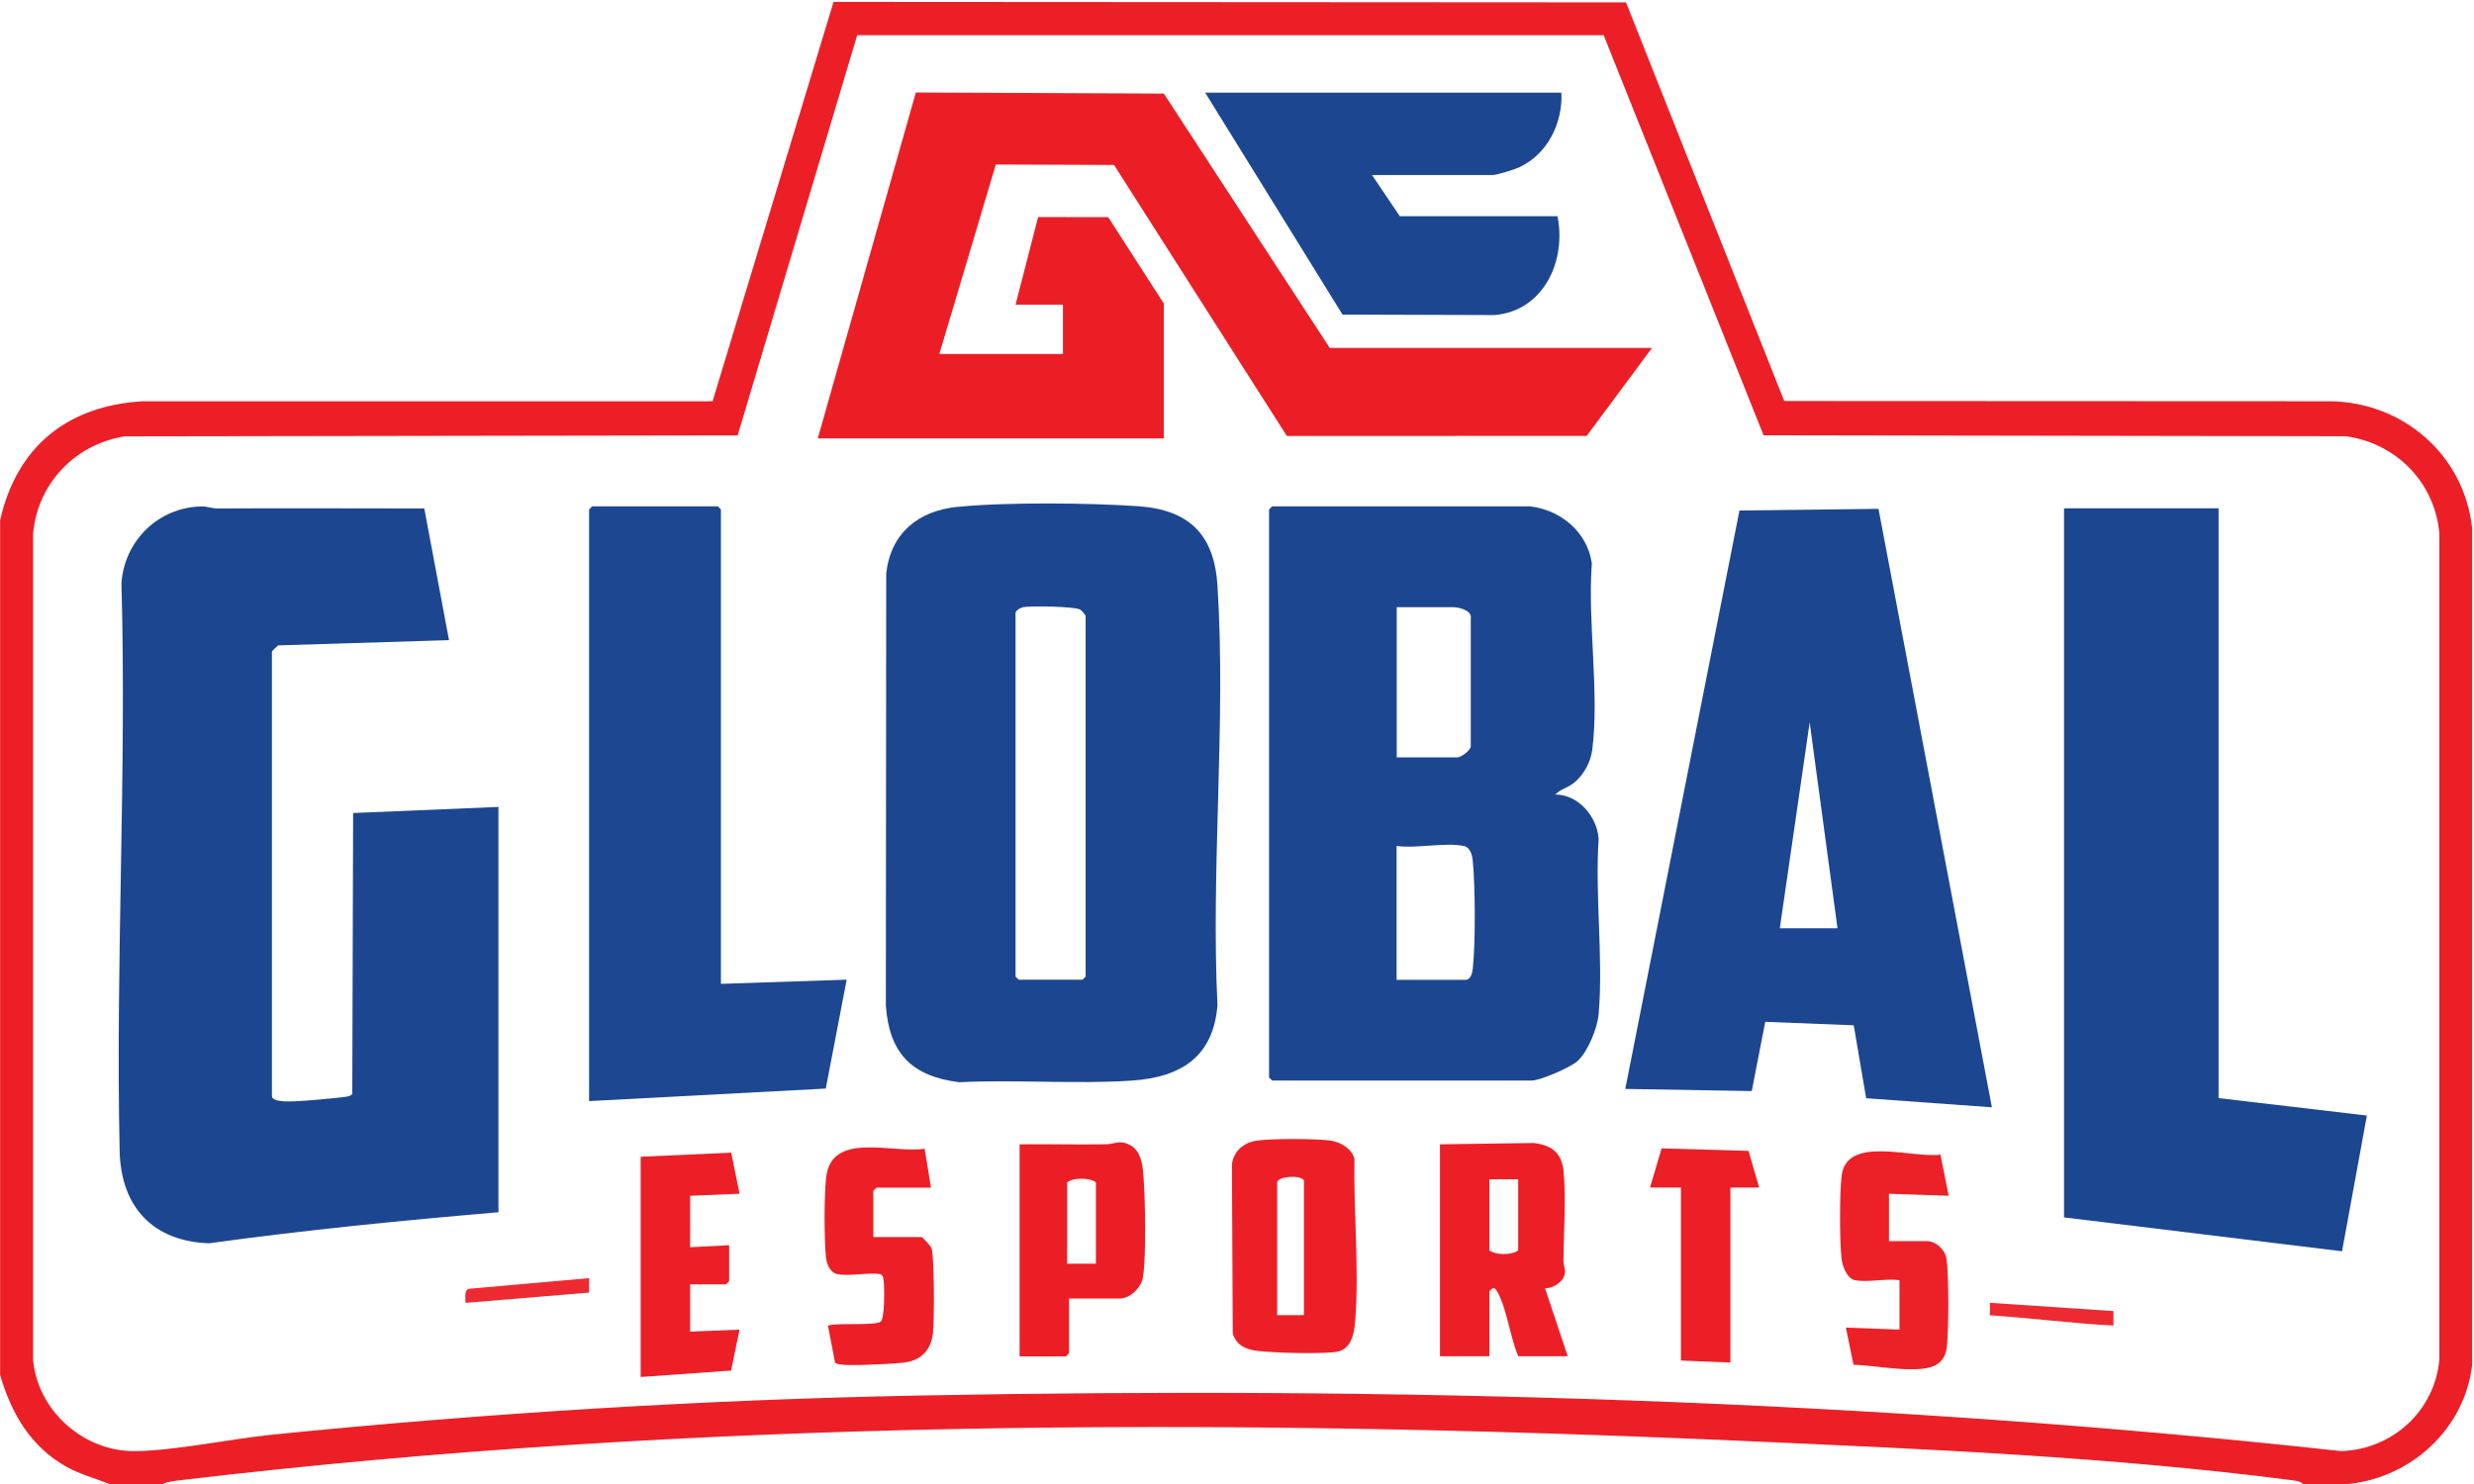 <svg xmlns="http://www.w3.org/2000/svg" id="Layer_1" data-name="Layer 1" viewBox="0 0 207.17 124.3" style="&#10;">
  <defs>
    <style>
      .cls-21 {
        fill: #ec1f27;
      }

      .cls-22 {
        fill: #ed2931;
      }

      .cls-23 {
        fill: #ec1e26;
      }

      .cls-24 {
        fill: #ed2a31;
      }

      .cls-25 {
        fill: #1c4790;
      }

      .cls-26 {
        fill: #1d4790;
      }

      .cls-27 {
        fill: #1b4690;
      }

      .cls-28 {
        fill: #ec1e25;
      }

      .cls-29 {
        fill: #ec2027;
      }
    </style>
  </defs>
  
  <path class="cls-21" d="M0,43.62c1.38-6.21,5.66-9.66,11.98-10.01h47.69S69.8.16,69.8.16l66.36.04,13.25,33.39,45.61.02c6.15.02,11.31,4.46,11.99,10.6v70.17c-.65,5.31-5.08,9.38-10.36,9.92h-3.79c-.24-.23-.65-.28-.97-.32-15.04-1.95-30.87-2.62-46.04-3.29-43.45-1.93-87.48-1.84-130.72,3.29-.44.05-1.11.12-1.49.32h-4.48c-1.25-.5-2.43-.79-3.63-1.46-2.99-1.7-4.58-4.45-5.52-7.67V43.62ZM71.78,2.95l-10.01,33.52-51.32.08c-4.17.66-7.32,3.96-7.68,8.18v69.14c.36,4.29,4.24,7.73,8.55,7.68,3.43-.05,7.99-1.03,11.56-1.39,18.05-1.81,36.05-2.92,54.17-3.27,39.73-.76,79.54.33,119.02,4.66,4.29-.17,7.81-3.36,8.2-7.68V44.73c-.34-4.28-3.62-7.63-7.85-8.19l-48.74-.08-13.39-33.51h-62.48Z"/>
  <path class="cls-25" d="M41.74,101.54c-8.09.69-16.19,1.49-24.23,2.6-4.7-.16-7.38-3.04-7.49-7.71-.35-15.8.59-31.74.15-47.57.24-3.56,3.08-6.36,6.68-6.44.52-.01.9.17,1.34.17,5.78-.03,11.56,0,17.34,0l2.07,11.03-14.31.44c-.11.1-.52.47-.52.51v37.24c0,.52,1.47.45,1.82.44,1.29-.05,2.99-.22,4.29-.37.17-.02.58-.09.62-.27l.07-23.51,12.17-.51v33.96Z"/>
  <path class="cls-25" d="M128.08,42.41c2.58.27,4.86,2.15,5.22,4.79-.37,4.86.65,10.9.03,15.63-.13,1.02-.74,2.13-1.55,2.76-.52.4-1.12.52-1.54.96,1.93,0,3.49,1.84,3.63,3.7-.32,4.74.4,9.99,0,14.67-.1,1.19-.88,3.12-1.75,3.94-.56.53-3.14,1.65-3.86,1.65h-21.73l-.26-.26v-47.58l.26-.26h21.56ZM116.95,63.44h5.09c.27,0,1.12-.56,1.12-.95v-10.69c.14-.67-1.01-.94-1.46-.94h-4.74v12.59ZM122.56,70.86c-1.47-.32-4.01.23-5.61,0v11.21h5.78c.43,0,.57-.6.6-.95.23-2.11.21-6.84,0-8.98-.05-.51-.19-1.16-.78-1.29Z"/>
  <path class="cls-25" d="M80.17,42.46c3.95-.41,11.11-.34,15.14-.06,4.28.3,6.37,2.38,6.64,6.64.73,11.44-.56,23.65,0,35.17-.35,4.31-3.05,6.02-7.15,6.3-4.66.32-9.77-.1-14.47.14-3.98-.49-5.88-2.44-6.15-6.44l.03-36.19c.39-3.38,2.68-5.23,5.98-5.57ZM85.04,51.29v30.51l.26.26h5.35l.26-.26v-30.17c0-.13-.31-.48-.46-.57-.47-.27-4.16-.32-4.79-.2-.2.04-.56.26-.61.43Z"/>
  <path class="cls-25" d="M157.3,42.6l9.5,50.15-10.53-.76-1.04-6.11-7.41-.29-1.13,5.8-10.59-.18,9.56-48.45,11.64-.14ZM153.87,77.75l-2.33-17.24-2.5,17.24h4.83Z"/>
  <polygon class="cls-28" points="138.34 29.14 132.87 36.51 107.76 36.52 93.29 13.82 83.39 13.78 78.66 29.65 89.01 29.65 89.01 25.52 85.04 25.52 86.93 18.18 92.8 18.19 97.46 25.43 97.46 36.72 68.48 36.72 76.69 7.75 97.46 7.84 111.35 29.14 138.34 29.14"/>
  <polygon class="cls-27" points="185.78 42.58 185.78 91.98 198.2 93.44 196.12 104.81 172.84 101.97 172.84 42.58 185.78 42.58"/>
  <polygon class="cls-26" points="60.37 82.41 70.9 82.06 69.15 91.18 49.33 92.23 49.33 42.67 49.59 42.41 60.11 42.41 60.37 42.67 60.37 82.41"/>
  <path class="cls-25" d="M130.75,7.76c.12,2.54-1.15,5.13-3.5,6.24-.42.2-1.88.66-2.27.66h-10.09l2.33,3.45h13.2c.76,3.71-1.13,7.92-5.26,8.28l-12.74-.04-11.5-18.59h29.84Z"/>
  <path class="cls-21" d="M120.57,95.85l7.82-.11c1.44.14,2.36.76,2.53,2.26.24,2.17.02,5.32,0,7.59,0,.35.16.74.13,1-.07.75-.95,1.32-1.67,1.32l1.9,5.69h-4.14c-.68-1.54-.95-4-1.76-5.4-.23-.4-.35-.4-.66-.03v5.43h-4.14v-17.76ZM127.13,98.78h-2.41v5.95c.51.41,1.89.42,2.41,0v-5.95Z"/>
  <path class="cls-21" d="M105.18,95.55c1.12-.19,5.19-.19,6.3,0,.8.13,1.73.68,1.94,1.51-.08,4.34.39,9.07.08,13.36-.07,1.02-.21,2.41-1.37,2.77-.87.27-6.34.14-7.32-.12-.81-.21-1.29-.54-1.58-1.35l-.07-14.21c.15-1.09.96-1.78,2.01-1.96ZM109.19,110.16v-11.29c-.31-.5-2.24-.32-2.24.17v11.12h2.24Z"/>
  <path class="cls-28" d="M89.52,108.78v4.57l-.26.26h-3.88v-17.76c2.39-.03,4.78.04,7.17,0,.83-.01,1.22-.42,2.13.09.82.46.99,1.53,1.06,2.39.16,1.99.25,6.72-.02,8.61-.13.89-1.07,1.83-1.97,1.83h-4.23ZM91.77,105.85v-6.81c-.51-.41-1.89-.42-2.41,0v6.81h2.41Z"/>
  <path class="cls-21" d="M70.12,106.72c-.65-.14-.9-.88-.96-1.46-.15-1.63-.15-4.94.01-6.56.4-4.01,5.52-2.06,8.26-2.48l.53,3.26h-4.57l-.26.26v3.88h4.05c.06,0,.75.74.82.91.25.61.24,6.17.13,7.11-.17,1.47-1.01,2.34-2.5,2.5-.87.09-2.2.15-3.1.18-.5.01-2.39.1-2.6-.18l-.6-3.11c.85-.25,3.96.03,4.42-.33.34-.27.32-2.83.25-3.39-.03-.25-.02-.44-.27-.59-1.05-.15-2.66.21-3.62,0Z"/>
  <path class="cls-29" d="M155.33,107.23c-.68-.15-1.05-1.19-1.12-1.81-.17-1.54-.17-5.36,0-6.9.39-3.48,5.93-1.47,8.28-1.81l.69,3.45-5-.17v3.97h3.19c.74,0,1.52.73,1.63,1.48.2,1.43.19,5.95.02,7.41-.15,1.27-.98,1.71-2.15,1.81-1.74.16-3.89-.28-5.66-.35l-.64-3.11,4.49.17v-4.14c-1.07-.16-2.72.21-3.71,0Z"/>
  <polygon class="cls-21" points="53.65 96.89 61.23 96.55 61.93 99.99 57.79 100.16 57.79 104.47 61.06 104.3 61.06 107.32 60.8 107.58 57.79 107.58 57.79 111.54 61.93 111.37 61.22 114.8 53.65 115.34 53.65 96.89"/>
  <polygon class="cls-23" points="138.17 99.47 139.14 96.19 146.42 96.4 147.31 99.47 144.9 99.47 144.9 114.13 140.76 113.96 140.76 99.47 138.17 99.47"/>
  <path class="cls-22" d="M176.98,109.82v1.21c-3.45-.18-6.9-.63-10.35-.86v-1.04s10.35.69,10.35.69Z"/>
  <path class="cls-24" d="M49.33,107.06v1.21s-10.35.86-10.35.86c.02-.37-.15-1.04.28-1.18l10.07-.89Z"/>
</svg>